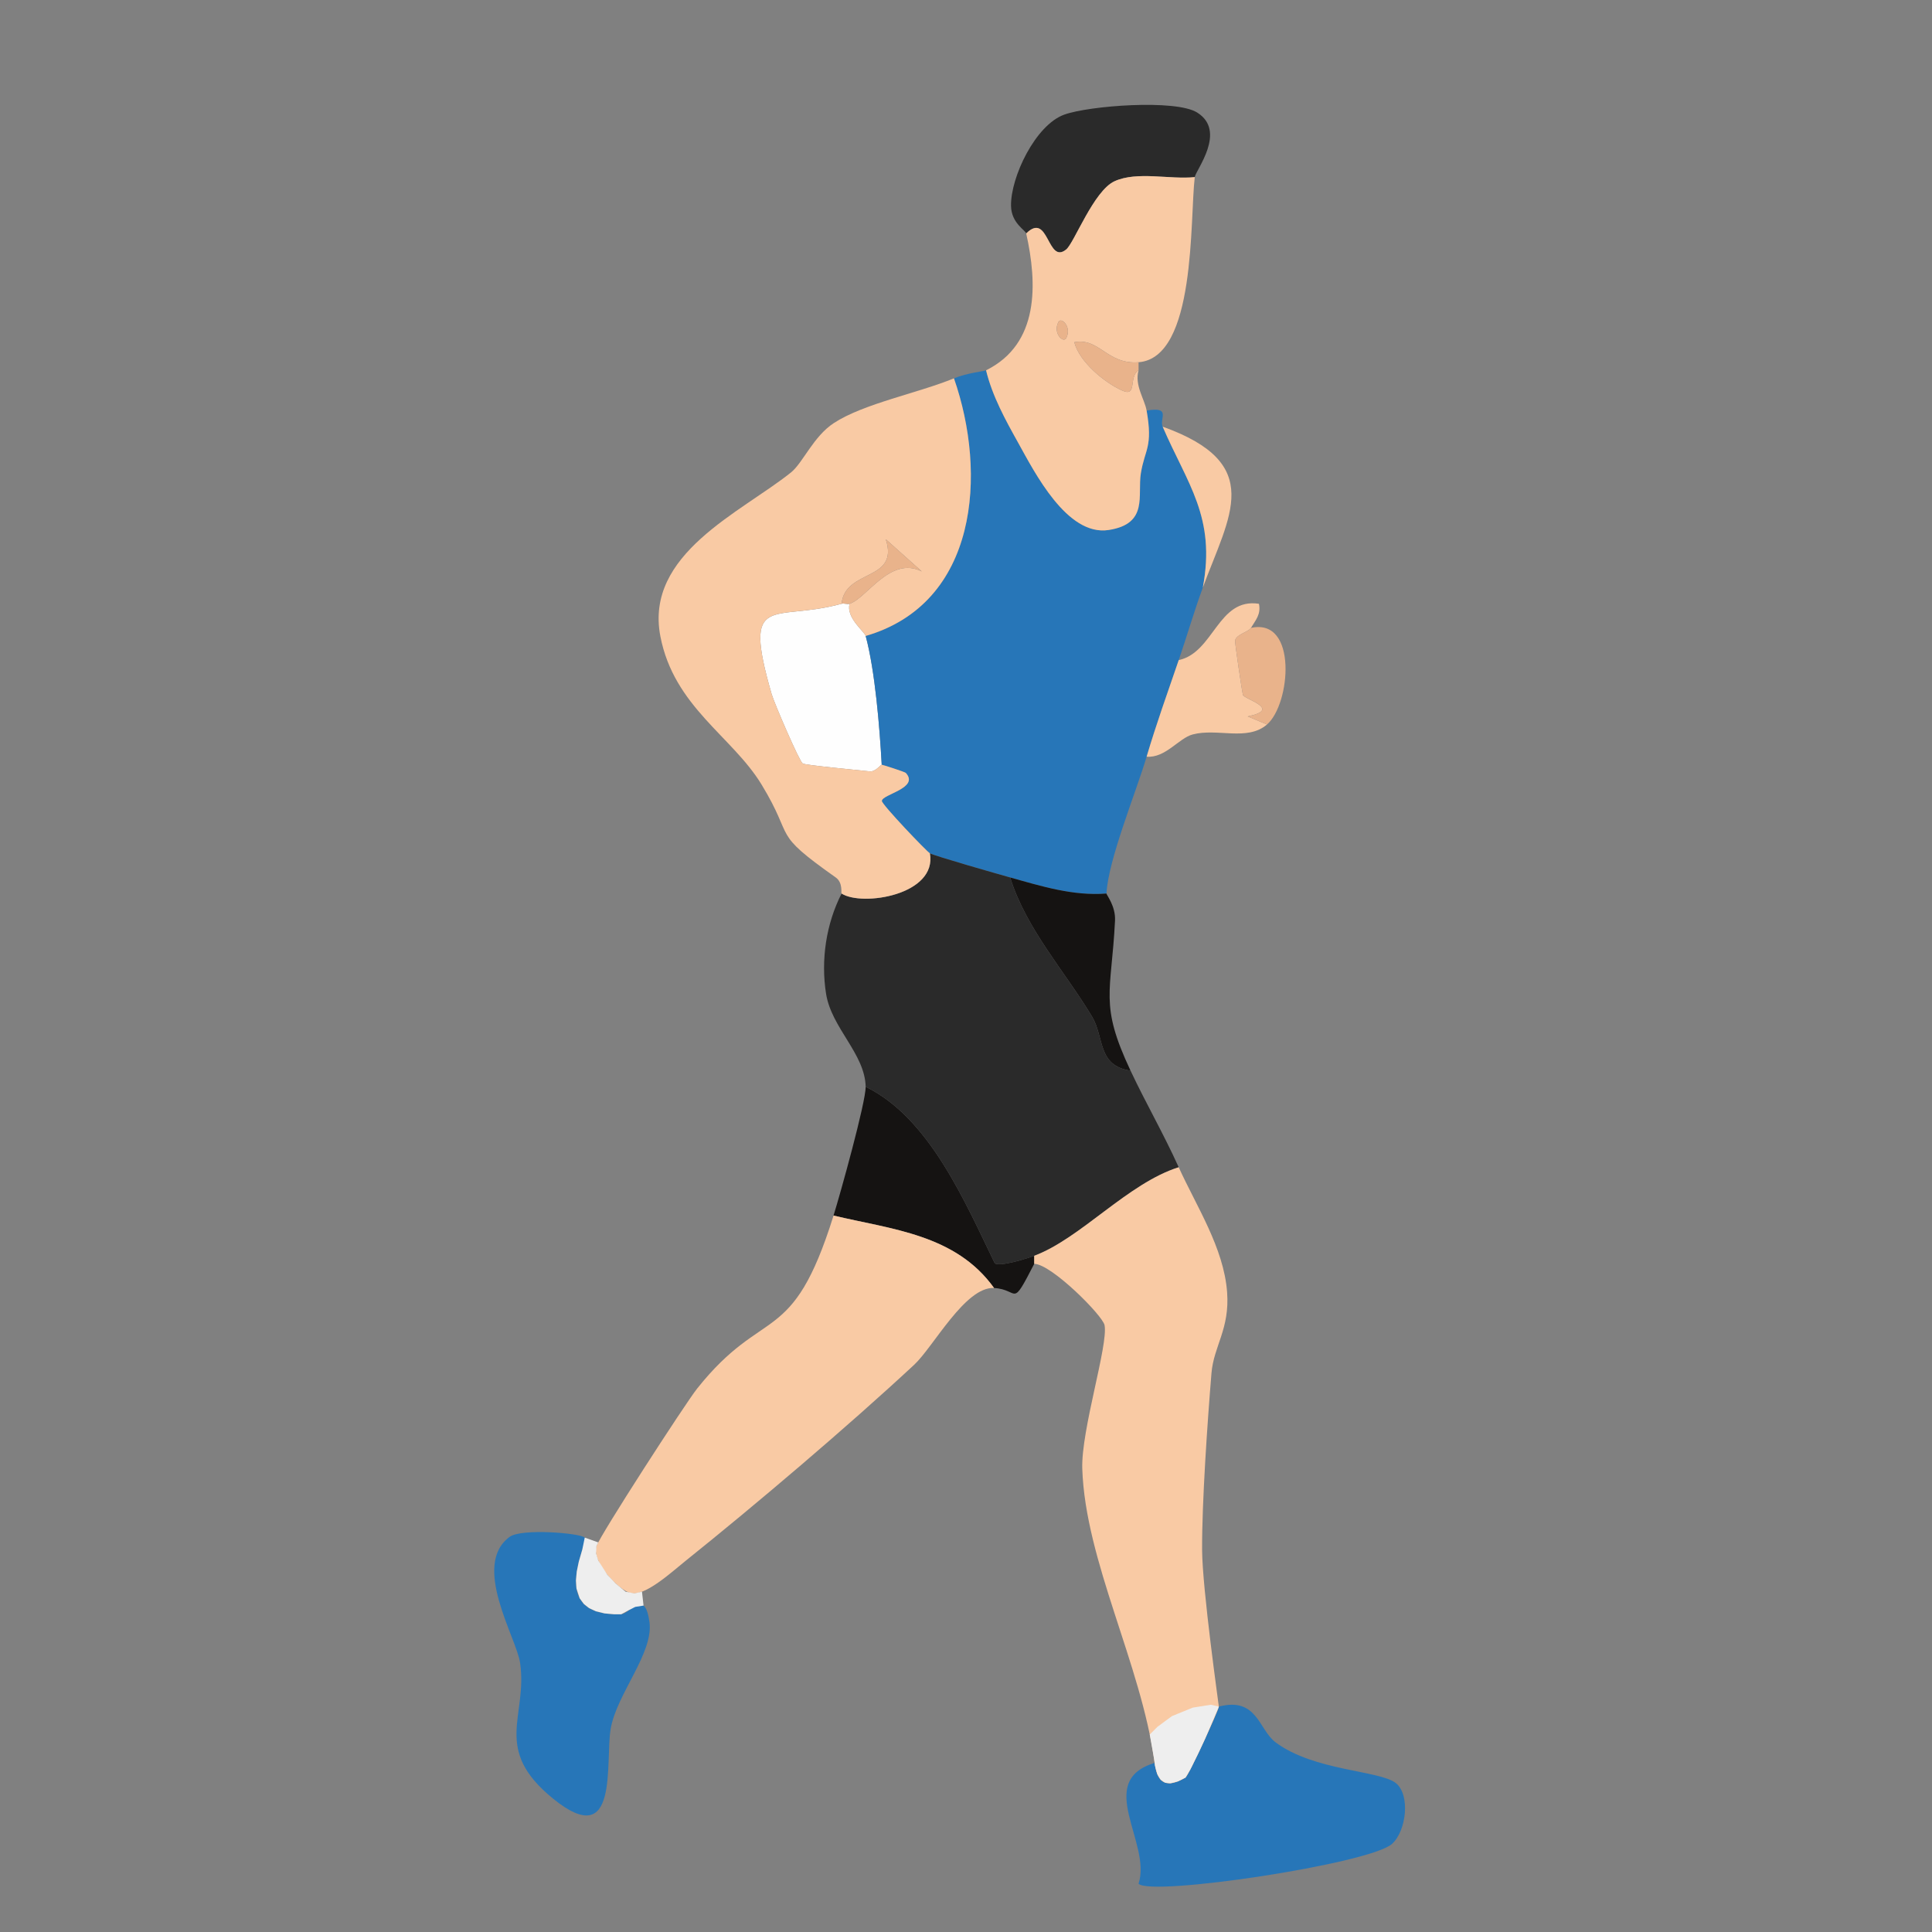<?xml version="1.0" encoding="UTF-8"?>
<svg id="Layer_1" data-name="Layer 1" xmlns="http://www.w3.org/2000/svg" viewBox="0 0 1080 1080">
  <rect x="0" y="0" width="1080" height="1080" fill="#808080" stroke="none"/>
  <defs>
    <style>
      .cls-1 {
        fill: #fefefe;
      }

      .cls-2 {
        fill: #eee;
      }

      .cls-3 {
        fill: #151312;
      }

      .cls-4 {
        fill: #e9b38b;
      }

      .cls-5 {
        fill: #f9caa4;
      }

      .cls-6 {
        fill: #2a2a2a;
      }

      .cls-7 {
        fill: #2776b8;
      }
    </style>
  </defs>
  <path class="cls-1" d="M470.45,337.5c1.4-.39,3.14.42,4.49,0-2.14,7.76,8.31,15.53,8.97,18,5.27,19.51,7.82,51.19,8.97,72-.59-.05-3.52,4.06-6.67,3.71-6.98-.78-35.89-3.44-37.51-4.41-1.82-1.1-15.9-33.74-17.36-38.82-16.74-57.98.9-39.89,39.11-50.47Z"/>
  <g>
    <path class="cls-7" d="M551.22,207c3.51,14.48,10.79,27.65,17.95,40.5,9.15,16.42,27.26,52.37,50.58,48.77,22.47-3.47,15.98-19.41,18.01-31.75,2.25-13.67,6.8-14.42,3.21-35.02,14.02-2.35,7.01,4.43,8.97,9,13.8,32.07,29.89,50.55,22.44,90-4.86,13.18-8.91,27.2-13.46,40.5-6.26,18.29-12.39,35.29-17.95,54-5.83,19.62-21.6,58-22.44,76.5-18.59,1.45-36.36-4.1-53.84-9-7.33-2.05-41.97-11.92-44.87-13.5-1.74-.95-26.87-27.27-26.84-29.25.06-3.72,21.25-7.16,13.36-15.69-.48-.52-12.74-4.5-13.45-4.56-1.15-20.81-3.71-52.49-8.97-72,62.78-18.22,67.97-90.6,49.36-144,7.44-3.08,16.75-3.91,17.95-4.5Z"/>
    <path class="cls-6" d="M564.68,490.5c9,28.89,30.7,52.62,45.79,77.81,6.95,11.59,2.84,27.44,21.51,30.19,8.72,18.53,18.21,34.76,26.92,54-28.54,9.01-54.77,39.8-80.77,49.5-4.46,1.67-19.12,6.24-22.03,4.2-16.6-34.15-36.53-81.33-72.19-98.7-.41-18.51-19.1-32.81-22.14-52.01-2.99-18.89.05-39.1,8.68-55.99,11.43,7.41,53.56.84,49.36-22.5,2.9,1.58,37.54,11.45,44.87,13.5Z"/>
    <path class="cls-7" d="M681.34,954c21.49-5.58,22.21,12.84,31.7,19.96,21.34,16.02,57.93,15.66,67.1,22.69,8.44,6.47,6.05,26.97-2.04,34.14-12.59,11.17-134.66,29.46-141.65,22.23,7.54-22.64-24.9-57.28,9-67.53,1.26,9.54,5.07,15.33,17.21,8.2,1.89-1.11,18.43-37.52,18.69-39.7Z"/>
    <path class="cls-7" d="M326.88,859.53c2.54,2.37-22.37,44.38,20.38,42.84,5.01-.18,13.16-14.86,15.8,4.42,2.36,17.27-18.3,40.1-21.67,59.52-3.23,18.55,5.02,69.39-32.21,39.15-34.32-27.88-14.05-45.96-18.45-75.91-2.1-14.3-27.33-54.64-5.85-70.43,6.62-4.87,39.28-2.13,42,.4Z"/>
    <path class="cls-6" d="M573.65,130.5c-.42-1.86-8.32-5.7-8.48-15.42-.27-16,13.59-45.16,29.74-51,13.88-5.02,62.23-8.69,74.28-1.19,16.83,10.48-.86,32.32-1.31,36.11-13.78,1.48-32.16-3.44-44.82,2.3-11.69,5.31-22.57,34.51-27.06,38.16-10.63,8.64-9.68-21.53-22.35-8.96Z"/>
    <path class="cls-3" d="M483.91,607.5c35.67,17.38,55.59,64.55,72.19,98.7,2.91,2.04,17.57-2.54,22.03-4.2v4.5c-13.12,25.49-8.14,14.31-22.44,13.5-21.51-30.01-57.24-32.74-89.74-40.5,3.67-11.73,18.14-63.63,17.95-72Z"/>
    <path class="cls-3" d="M618.52,499.5c-.04.8,5.2,6.95,4.78,15.2-2.03,40.52-8.88,46.49,8.68,83.8-18.67-2.75-14.56-18.59-21.51-30.19-15.09-25.19-36.8-48.92-45.79-77.81,17.48,4.9,35.25,10.45,53.84,9Z"/>
    <g>
      <path class="cls-5" d="M533.27,211.5c18.62,53.4,13.42,125.78-49.36,144-.67-2.47-11.11-10.24-8.97-18,9.58-3.01,22.73-26.98,40.38-18.04l-20.15-18c7.63,23.75-22.75,16.34-24.72,36.04-38.21,10.58-55.85-7.51-39.11,50.47,1.47,5.08,15.55,37.72,17.36,38.82,1.62.98,30.53,3.64,37.51,4.41,3.16.35,6.09-3.75,6.67-3.71.71.06,12.96,4.03,13.45,4.56,7.89,8.53-13.3,11.97-13.36,15.69-.03,1.99,25.09,28.3,26.84,29.25,4.2,23.34-37.92,29.91-49.36,22.5-.4-.26.86-6.06-3.26-8.97-36.75-25.97-22.39-20.57-41.46-51.93-16.44-27.04-48.97-43.46-56.58-82.89-8.9-46.13,45.23-69.28,73.02-91.6,6.66-5.35,12.52-20.17,24.01-27.64,16.79-10.93,47.2-16.74,67.09-24.97Z"/>
      <path class="cls-5" d="M681.34,954c-.26,2.18-16.8,38.59-18.69,39.7-12.14,7.13-15.94,1.34-17.21-8.2-.04-.31-.08-.61-.12-.92-7.48-54.49-38.62-111.89-40.32-163.53-.71-21.67,14.62-69.22,12.45-80.29-1.06-5.39-29.81-34.24-39.31-34.26v-4.5c25.99-9.7,52.23-40.49,80.77-49.5,9.85,21.76,25.21,45.05,27.05,69.83,1.54,20.67-7.49,30.09-8.74,45.29-2.27,27.54-5.35,72.11-5.24,98.66.09,21.9,9.4,87.4,9.36,87.73Z"/>
      <path class="cls-5" d="M555.7,720c-16.08-.92-33.92,32.92-44.69,42.93-37.14,34.52-88.48,78.12-128.19,109.94-7.28,5.83-22.32,19.77-30.37,17.66-6.88-1.8-21.95-17.58-19.01-26.26,2.1-6.21,49.61-79.69,56.24-88.02,37.57-47.22,52.98-22.23,76.28-96.75,32.5,7.76,68.23,10.49,89.74,40.5Z"/>
      <path class="cls-5" d="M667.88,99c-2.82,23.54.9,100.95-31.41,103.5-17.62,1.39-21.89-13.91-35.94-11.21,2.89,11.08,17,22.7,26.9,27.07,8.5,3.74,3.28-7.92,9.04-11.36-2.36,8.46,3.36,16.04,4.49,22.5,3.59,20.6-.96,21.35-3.21,35.02-2.03,12.34,4.46,28.28-18.01,31.75-23.32,3.6-41.43-32.35-50.58-48.77h0c-7.16-12.85-14.44-26.02-17.95-40.5,29.81-14.73,28.72-48.38,22.44-76.5,12.67-12.57,11.72,17.6,22.35,8.96,4.49-3.65,15.36-32.85,27.06-38.16,12.66-5.74,31.04-.83,44.82-2.3ZM596.04,188.98c3.22-6.32-2.84-12.01-4.4-8.95-3.22,6.32,2.84,12.01,4.4,8.95Z"/>
      <path class="cls-5" d="M658.91,369c19.77-4.24,21.86-35.03,44.85-31.48,1.21,5.88-1.76,8.96-4.47,13.48-1.4,2.34-8.75,3.8-8.86,7.31-.05,1.7,3.76,27.81,4.4,30.16s22.19,7.98,2.65,12.01l10.79,4.52c-11.1,9.52-27.68,1.89-41.55,5.56-7.77,2.05-15.17,13.28-25.76,12.44,5.56-18.71,11.69-35.71,17.95-54Z"/>
      <path class="cls-5" d="M672.37,328.5c7.46-39.45-8.64-57.93-22.44-90,57.68,20.74,37.37,49.47,22.44,90Z"/>
      <path class="cls-4" d="M708.26,405l-10.79-4.52c19.55-4.03-2.02-9.7-2.65-12.01s-4.45-28.46-4.4-30.16c.11-3.52,7.46-4.97,8.86-7.31,26.31-5.77,22.15,42.7,8.97,54Z"/>
      <path class="cls-4" d="M636.47,202.5v4.5c-5.76,3.44-.54,15.11-9.04,11.36-9.9-4.36-24.01-15.98-26.9-27.07,14.05-2.7,18.32,12.59,35.94,11.21Z"/>
      <path class="cls-4" d="M470.45,337.5c1.97-19.7,32.36-12.3,24.72-36.04l20.15,18c-17.65-8.94-30.8,15.04-40.38,18.04-1.35.42-3.09-.39-4.49,0Z"/>
      <path class="cls-4" d="M596.04,188.98c-1.56,3.05-7.62-2.63-4.4-8.95,1.56-3.05,7.62,2.63,4.4,8.95Z"/>
    </g>
  </g>
  <polygon class="cls-2" points="359.75 897.53 358.87 889.76 354.59 890.73 349.7 889.76 344.06 885.08 339.48 880.24 334.42 872.29 333.2 868.27 333.44 864.27 334.42 862.21 326.88 859.53 325.49 866.29 323.56 872.95 322.41 878.53 321.96 883.5 322.25 887.99 324.03 893.44 326.39 896.65 329.29 898.93 333.15 900.73 338 901.91 343.37 902.39 347.27 902.38 351.68 899.99 355.11 898.27 359.75 897.53"/>
  <polygon class="cls-2" points="662.65 993.7 665.36 989.24 670.4 978.98 673.74 971.79 681.34 954 676.87 952.96 666.71 954.58 655.11 959.33 647.07 965.26 642.72 969.59 645.14 983.28 645.71 987.24 646.96 991.81 648.84 994.88 651.31 996.51 654.26 996.85 658.48 995.79 662.65 993.7"/>
</svg>